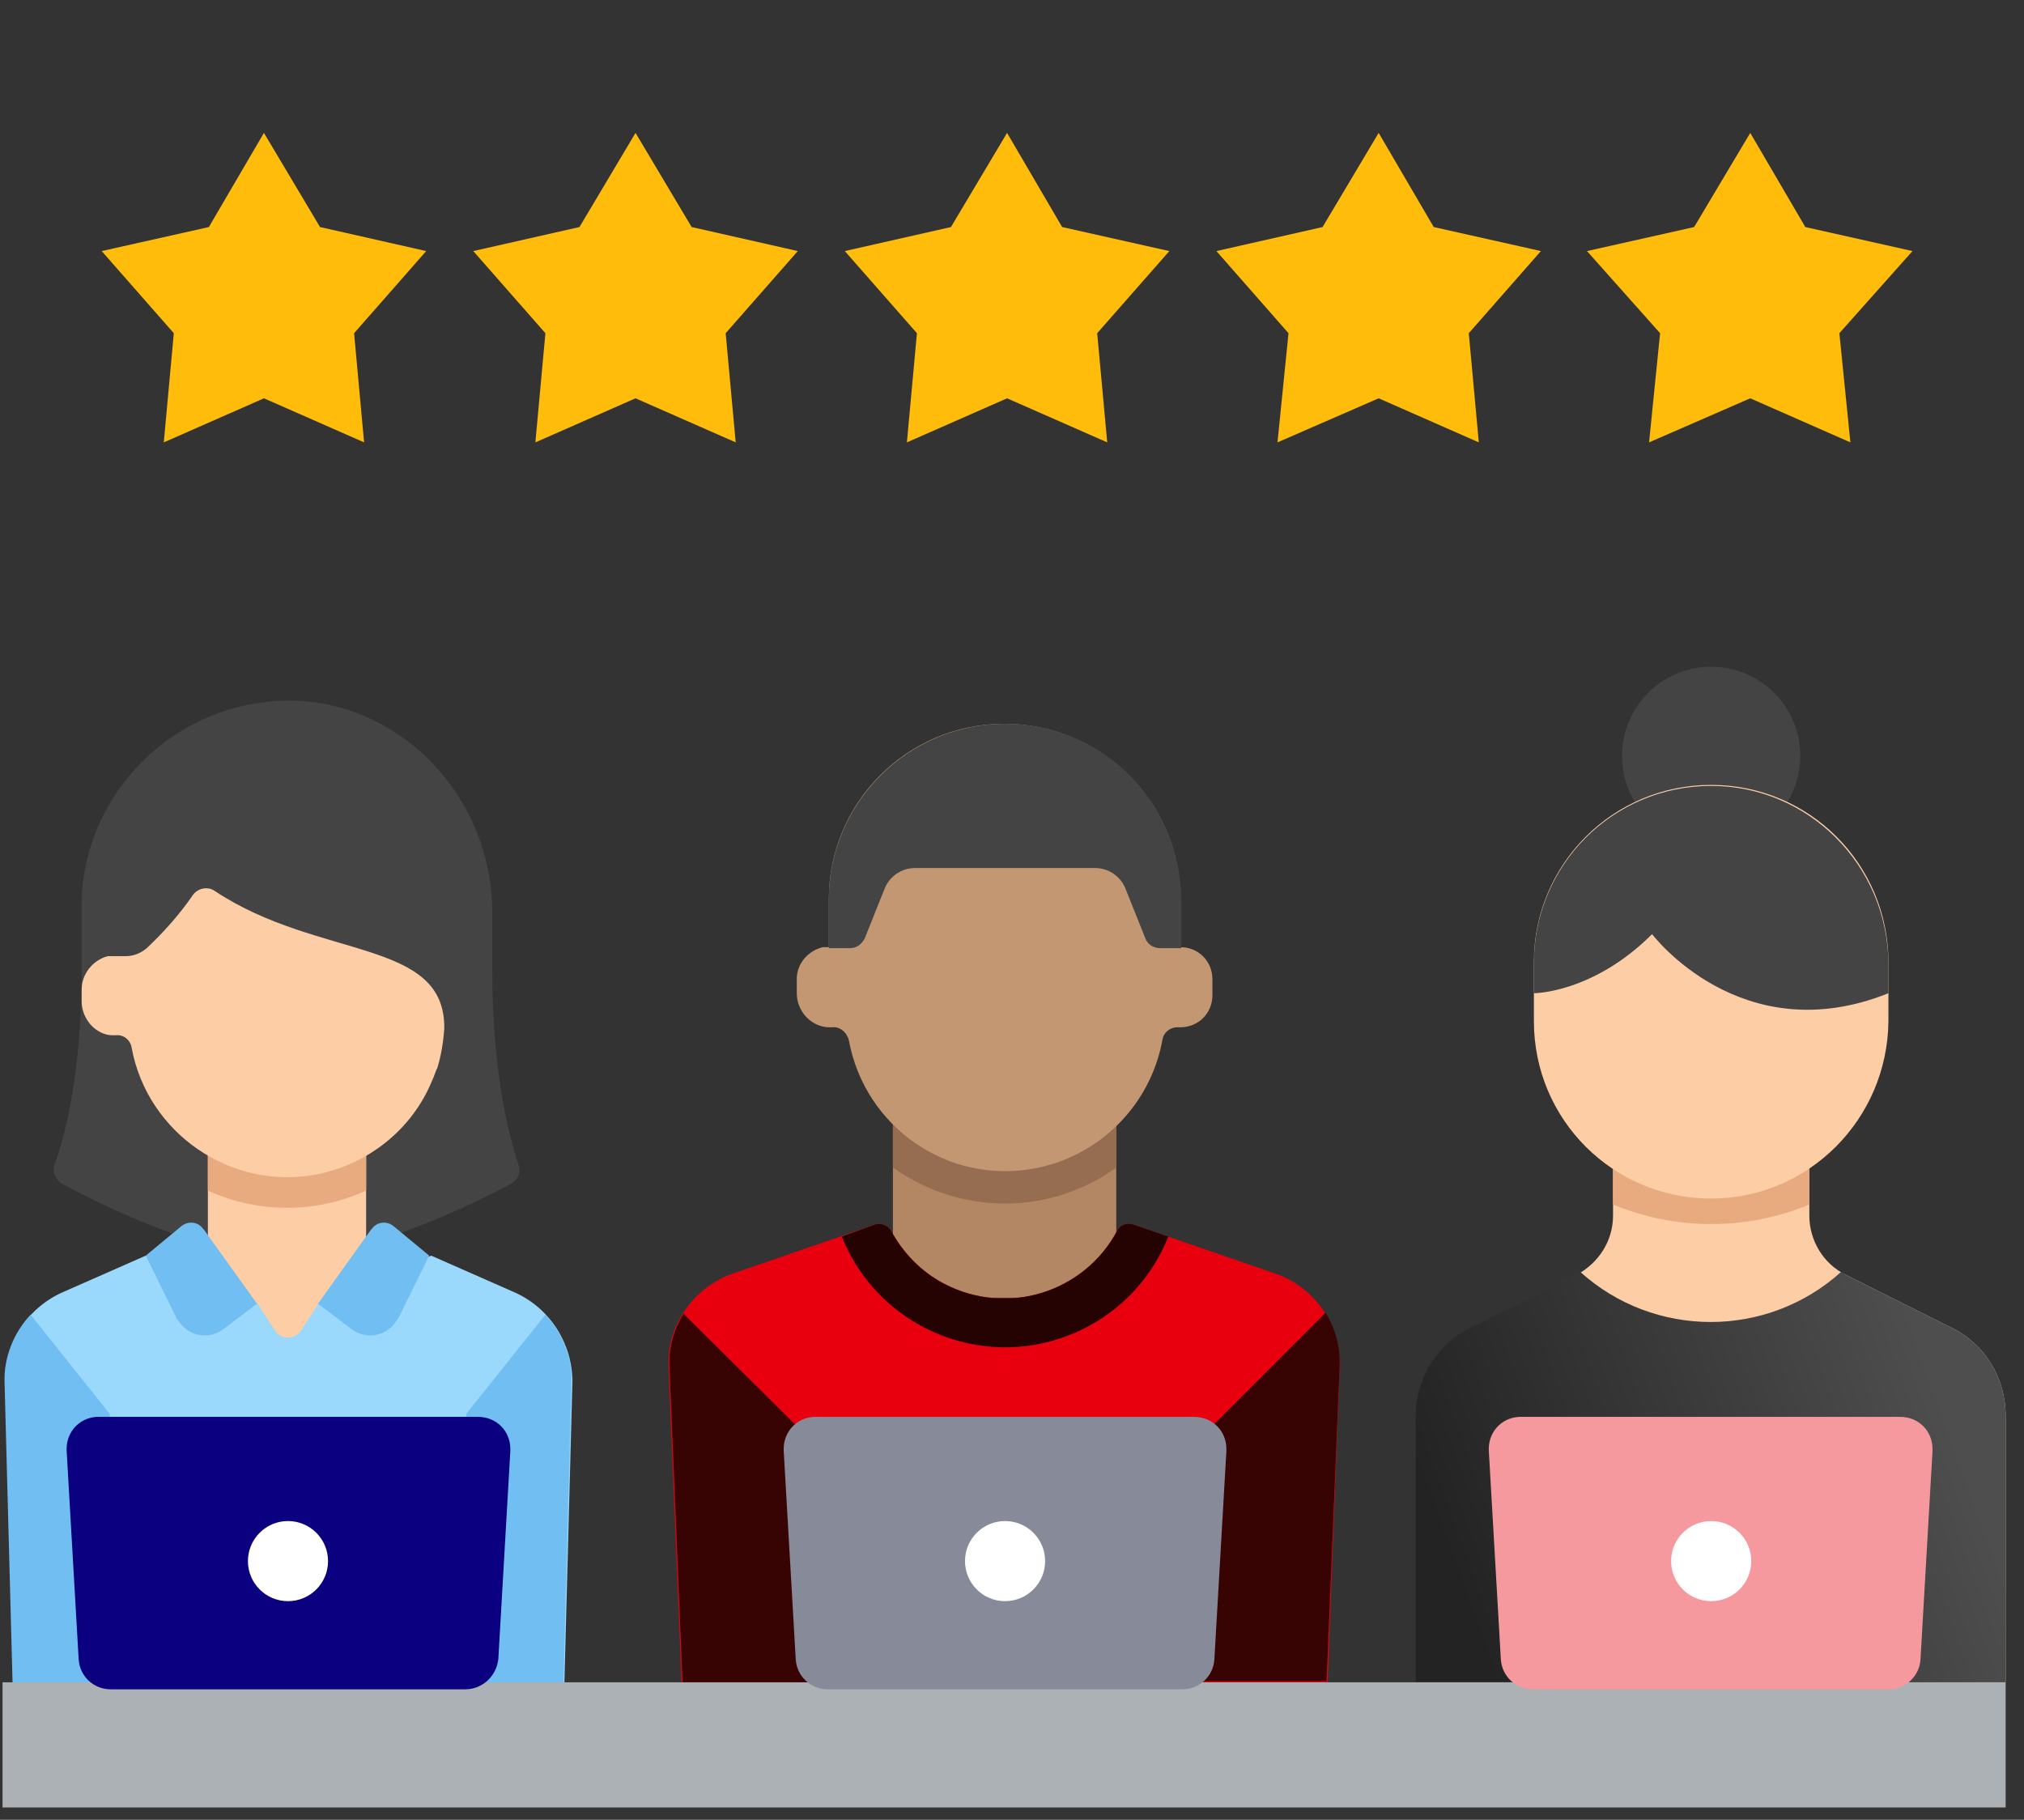 <svg width="109" height="98" viewBox="0 0 109 98" fill="none" xmlns="http://www.w3.org/2000/svg">
    <rect x="0" y="0" width="109" height="98" fill="#333333" stroke="none"/>
    <g clip-path="url(#clip0_6646_59956)">
        <path d="M26.512 52.248V49.12C26.512 43.187 21.928 38.008 15.995 37.739C9.9 37.523 4.722 42.216 4.398 48.31C4.398 48.472 4.398 48.634 4.398 48.85V52.302C4.398 58.019 3.427 61.363 2.942 62.712C2.78 63.089 2.996 63.521 3.319 63.736C4.991 64.653 9.63 66.973 13.729 67.62H17.127C21.226 66.919 25.865 64.653 27.537 63.736C27.915 63.521 28.076 63.089 27.915 62.712C27.483 61.363 26.512 58.019 26.512 52.248Z" fill="#444444"/>
        <path d="M19.717 61.633H11.195V72.69H19.717V61.633Z" fill="#FDCDA5"/>
        <path d="M27.753 69.616L23.222 67.62L17.181 70.155L16.21 71.666C15.94 72.043 15.401 72.151 15.023 71.881C14.916 71.828 14.862 71.72 14.808 71.666L13.837 70.155L7.85 67.62L3.319 69.616C1.431 70.479 0.245 72.367 0.299 74.416L0.73 90.597H30.395L30.827 74.416C30.827 72.367 29.64 70.479 27.753 69.616Z" fill="#9AD9FC"/>
        <path d="M5.909 76.142L1.648 70.802C0.731 71.773 0.192 73.122 0.246 74.47L0.677 90.651H5.909V76.142Z" fill="#70BEF2"/>
        <path d="M25.109 76.142L29.37 70.802C30.287 71.773 30.827 73.122 30.773 74.47L30.341 90.651H25.109V76.142Z" fill="#70BEF2"/>
        <path d="M11.195 64.114C13.892 65.355 17.02 65.355 19.717 64.114V61.633H11.195V64.114Z" fill="#E8AB7F"/>
        <path d="M23.546 57.533C23.762 56.832 23.87 56.131 23.924 55.43C24.032 50.522 17.181 51.708 11.572 47.986C11.194 47.717 10.655 47.825 10.385 48.202C9.684 49.227 8.821 50.198 7.904 51.061C7.581 51.331 7.203 51.492 6.772 51.492H6.07C5.963 51.492 5.855 51.492 5.801 51.492C4.992 51.708 4.398 52.463 4.398 53.272V53.92C4.398 54.729 4.938 55.484 5.693 55.7C5.855 55.753 6.017 55.753 6.232 55.753C6.664 55.7 7.041 56.023 7.095 56.455C7.958 61.039 12.435 64.114 17.02 63.251C19.824 62.711 22.198 60.824 23.276 58.181C23.384 57.965 23.492 57.587 23.546 57.533Z" fill="#FDCDA5"/>
        <path d="M9.47 70.91L7.852 67.619L9.739 66.055C10.117 65.732 10.656 65.786 10.926 66.163L10.98 66.217L13.839 70.208L12.059 71.557C11.303 72.15 10.225 71.988 9.685 71.233C9.578 71.071 9.47 71.017 9.47 70.91Z" fill="#70BEF2"/>
        <path d="M21.494 70.91L23.112 67.619L21.224 66.055C20.847 65.732 20.307 65.786 20.038 66.163L19.984 66.217L17.125 70.208L18.905 71.557C19.66 72.15 20.739 71.988 21.278 71.233C21.386 71.071 21.44 71.017 21.494 70.91Z" fill="#70BEF2"/>
        <path d="M60.114 59.583H48.086V69.885H60.114V59.583Z" fill="#B48764"/>
        <path d="M48.086 62.873C51.7 65.462 56.554 65.462 60.114 62.873V59.637H48.086V62.873Z" fill="#966D50"/>
        <path d="M71.497 90.597L72.144 73.66C72.252 71.449 70.903 69.453 68.854 68.644L61.033 65.947C60.709 65.84 60.332 65.947 60.17 66.271C58.39 69.615 54.237 70.91 50.839 69.13C49.598 68.483 48.627 67.458 47.98 66.271C47.818 66.001 47.441 65.84 47.117 65.947L39.296 68.644C37.247 69.453 35.898 71.449 36.006 73.66L36.707 90.597H71.497Z" fill="#E9000E"/>
        <path d="M43.771 77.652L36.813 70.748C36.273 71.611 36.004 72.636 36.058 73.661L36.759 90.597H43.825V77.652H43.771Z" fill="#370403"/>
        <path d="M64.429 77.652L71.387 70.694C71.926 71.557 72.196 72.582 72.142 73.607L71.441 90.543H64.375V77.652H64.429Z" fill="#370403"/>
        <path d="M63.568 51.007V48.418C63.568 43.186 59.306 38.979 54.075 38.979C48.843 38.979 44.636 43.24 44.636 48.418V51.007H44.582C44.474 51.007 44.366 51.007 44.312 51.007C43.449 51.222 42.856 51.978 42.91 52.841V53.488C42.91 54.297 43.449 55.052 44.258 55.268C44.42 55.322 44.582 55.322 44.797 55.322C45.229 55.268 45.606 55.591 45.714 56.023C46.577 60.715 51.054 63.79 55.693 62.927C59.199 62.28 61.949 59.529 62.597 56.023C62.651 55.591 63.028 55.322 63.406 55.322H63.568C64.538 55.322 65.293 54.567 65.293 53.596V52.733C65.293 51.762 64.538 51.007 63.568 51.007Z" fill="#C39772"/>
        <path d="M45.336 66.595C47.278 71.449 52.779 73.822 57.634 71.88C60.061 70.91 61.949 69.022 62.919 66.595L61.032 65.947C60.708 65.84 60.33 65.947 60.169 66.271C58.389 69.615 54.236 70.91 50.837 69.13C49.597 68.483 48.626 67.458 47.979 66.271C47.817 66.001 47.44 65.84 47.116 65.947L45.336 66.595Z" fill="#240302"/>
        <path d="M54.126 38.979C48.894 38.979 44.633 43.24 44.633 48.472V51.061H45.766C46.143 51.061 46.413 50.845 46.575 50.521L47.653 47.824C47.923 47.177 48.57 46.746 49.271 46.746H58.98C59.681 46.746 60.328 47.177 60.598 47.824L61.677 50.521C61.785 50.845 62.108 51.061 62.486 51.061H63.619V48.472C63.565 43.186 59.358 38.979 54.126 38.979Z" fill="#444444"/>
        <path d="M105.099 71.503L99.382 68.644C98.195 68.051 97.44 66.81 97.44 65.462V58.828H86.868V65.462C86.868 66.81 86.113 67.997 84.927 68.644L79.21 71.503C77.43 72.42 76.297 74.254 76.297 76.249V90.597H108.012V76.249C108.012 74.2 106.879 72.366 105.099 71.503Z" fill="#FDCDA5"/>
        <path d="M105.098 71.503L99.381 68.645C99.327 68.591 99.273 68.537 99.165 68.483C95.174 72.097 89.079 72.097 85.088 68.483C85.034 68.537 84.98 68.591 84.872 68.645L79.155 71.503C77.375 72.42 76.242 74.254 76.242 76.25V90.597H108.011V76.25C108.011 74.2 106.878 72.366 105.098 71.503Z" fill="url(#paint0_linear_6646_59956)"/>
        <path d="M86.867 64.869C90.265 66.271 94.041 66.271 97.439 64.869V58.882H86.867V64.869Z" fill="#E8AB7F"/>
        <path d="M92.152 45.506C94.803 45.506 96.952 43.356 96.952 40.705C96.952 38.054 94.803 35.905 92.152 35.905C89.501 35.905 87.352 38.054 87.352 40.705C87.352 43.356 89.501 45.506 92.152 45.506Z" fill="#444444"/>
        <path d="M92.152 64.545C86.867 64.545 82.606 60.284 82.606 54.998V51.816C82.606 46.53 86.867 42.269 92.152 42.269C97.438 42.269 101.699 46.53 101.699 51.816V54.998C101.645 60.284 97.384 64.545 92.152 64.545Z" fill="#FDCDA5"/>
        <path d="M92.152 42.323C86.867 42.323 82.606 46.584 82.606 51.87V53.488C82.606 53.488 85.788 53.488 88.97 50.306C88.97 50.306 93.77 56.67 101.699 53.488V51.87C101.645 46.584 97.384 42.323 92.152 42.323Z" fill="#444444"/>
        <path d="M108.011 90.597H0.137V97.339H108.011V90.597Z" fill="#ABB1B4"/>
        <path d="M101.7 90.975H82.552C81.635 90.975 80.88 90.274 80.826 89.357L80.179 78.138C80.125 77.167 80.826 76.358 81.797 76.304C81.851 76.304 81.851 76.304 81.905 76.304H102.347C103.318 76.304 104.073 77.059 104.073 78.03C104.073 78.084 104.073 78.084 104.073 78.138L103.426 89.357C103.372 90.274 102.617 90.975 101.7 90.975Z" fill="#F6999F"/>
        <path d="M92.154 86.228C93.345 86.228 94.311 85.262 94.311 84.07C94.311 82.879 93.345 81.913 92.154 81.913C90.962 81.913 89.996 82.879 89.996 84.07C89.996 85.262 90.962 86.228 92.154 86.228Z" fill="white"/>
        <path d="M63.673 90.975H44.579C43.662 90.975 42.907 90.274 42.853 89.357L42.206 78.138C42.152 77.167 42.853 76.358 43.824 76.304C43.878 76.304 43.878 76.304 43.932 76.304H64.32C65.291 76.304 66.046 77.059 66.046 78.03C66.046 78.084 66.046 78.084 66.046 78.138L65.399 89.357C65.345 90.274 64.59 90.975 63.673 90.975Z" fill="#878A99"/>
        <path d="M54.126 86.228C55.318 86.228 56.284 85.262 56.284 84.07C56.284 82.879 55.318 81.913 54.126 81.913C52.935 81.913 51.969 82.879 51.969 84.07C51.969 85.262 52.935 86.228 54.126 86.228Z" fill="white"/>
        <path d="M25.056 90.975H5.962C5.045 90.975 4.29 90.274 4.236 89.357L3.589 78.138C3.535 77.167 4.236 76.358 5.207 76.304C5.261 76.304 5.261 76.304 5.315 76.304H25.757C26.728 76.304 27.483 77.059 27.483 78.03C27.483 78.084 27.483 78.084 27.483 78.138L26.836 89.357C26.728 90.274 25.973 90.975 25.056 90.975Z" fill="#0A0080"/>
        <path d="M15.509 86.228C16.701 86.228 17.666 85.262 17.666 84.07C17.666 82.879 16.701 81.913 15.509 81.913C14.318 81.913 13.352 82.879 13.352 84.07C13.352 85.262 14.318 86.228 15.509 86.228Z" fill="white"/>
        <path d="M34.226 7.157L37.247 12.227L42.964 13.521L39.08 17.944L39.62 23.823L34.226 21.45L28.832 23.823L29.372 17.944L25.488 13.521L31.206 12.227L34.226 7.157Z" fill="#FFBC0A"/>
        <path d="M14.214 7.157L17.235 12.227L22.952 13.521L19.069 17.944L19.608 23.823L14.214 21.45L8.821 23.823L9.36 17.944L5.477 13.521L11.248 12.227L14.214 7.157Z" fill="#FFBC0A"/>
        <path d="M54.234 7.157L57.2 12.227L62.972 13.521L59.088 17.944L59.628 23.823L54.234 21.45L48.84 23.823L49.38 17.944L45.496 13.521L51.213 12.227L54.234 7.157Z" fill="#FFBC0A"/>
        <path d="M74.246 7.157L77.212 12.227L82.983 13.521L79.1 17.944L79.639 23.823L74.246 21.45L68.798 23.823L69.391 17.944L65.508 13.521L71.225 12.227L74.246 7.157Z" fill="#FFBC0A"/>
        <path d="M94.257 7.157L97.223 12.227L102.994 13.521L99.057 17.944L99.65 23.823L94.257 21.45L88.809 23.823L89.402 17.944L85.465 13.521L91.236 12.227L94.257 7.157Z" fill="#FFBC0A"/>
    </g>
    <defs>
        <linearGradient id="paint0_linear_6646_59956" x1="102.049" y1="68.483" x2="75.847" y2="78.014" gradientUnits="userSpaceOnUse">
            <stop stop-color="#4E4E4E"/>
            <stop offset="1" stop-color="#232323"/>
        </linearGradient>
        <clipPath id="clip0_6646_59956">
            <rect width="107.874" height="97.087" fill="white" transform="translate(0.137 0.252)"/>
        </clipPath>
    </defs>
</svg>
